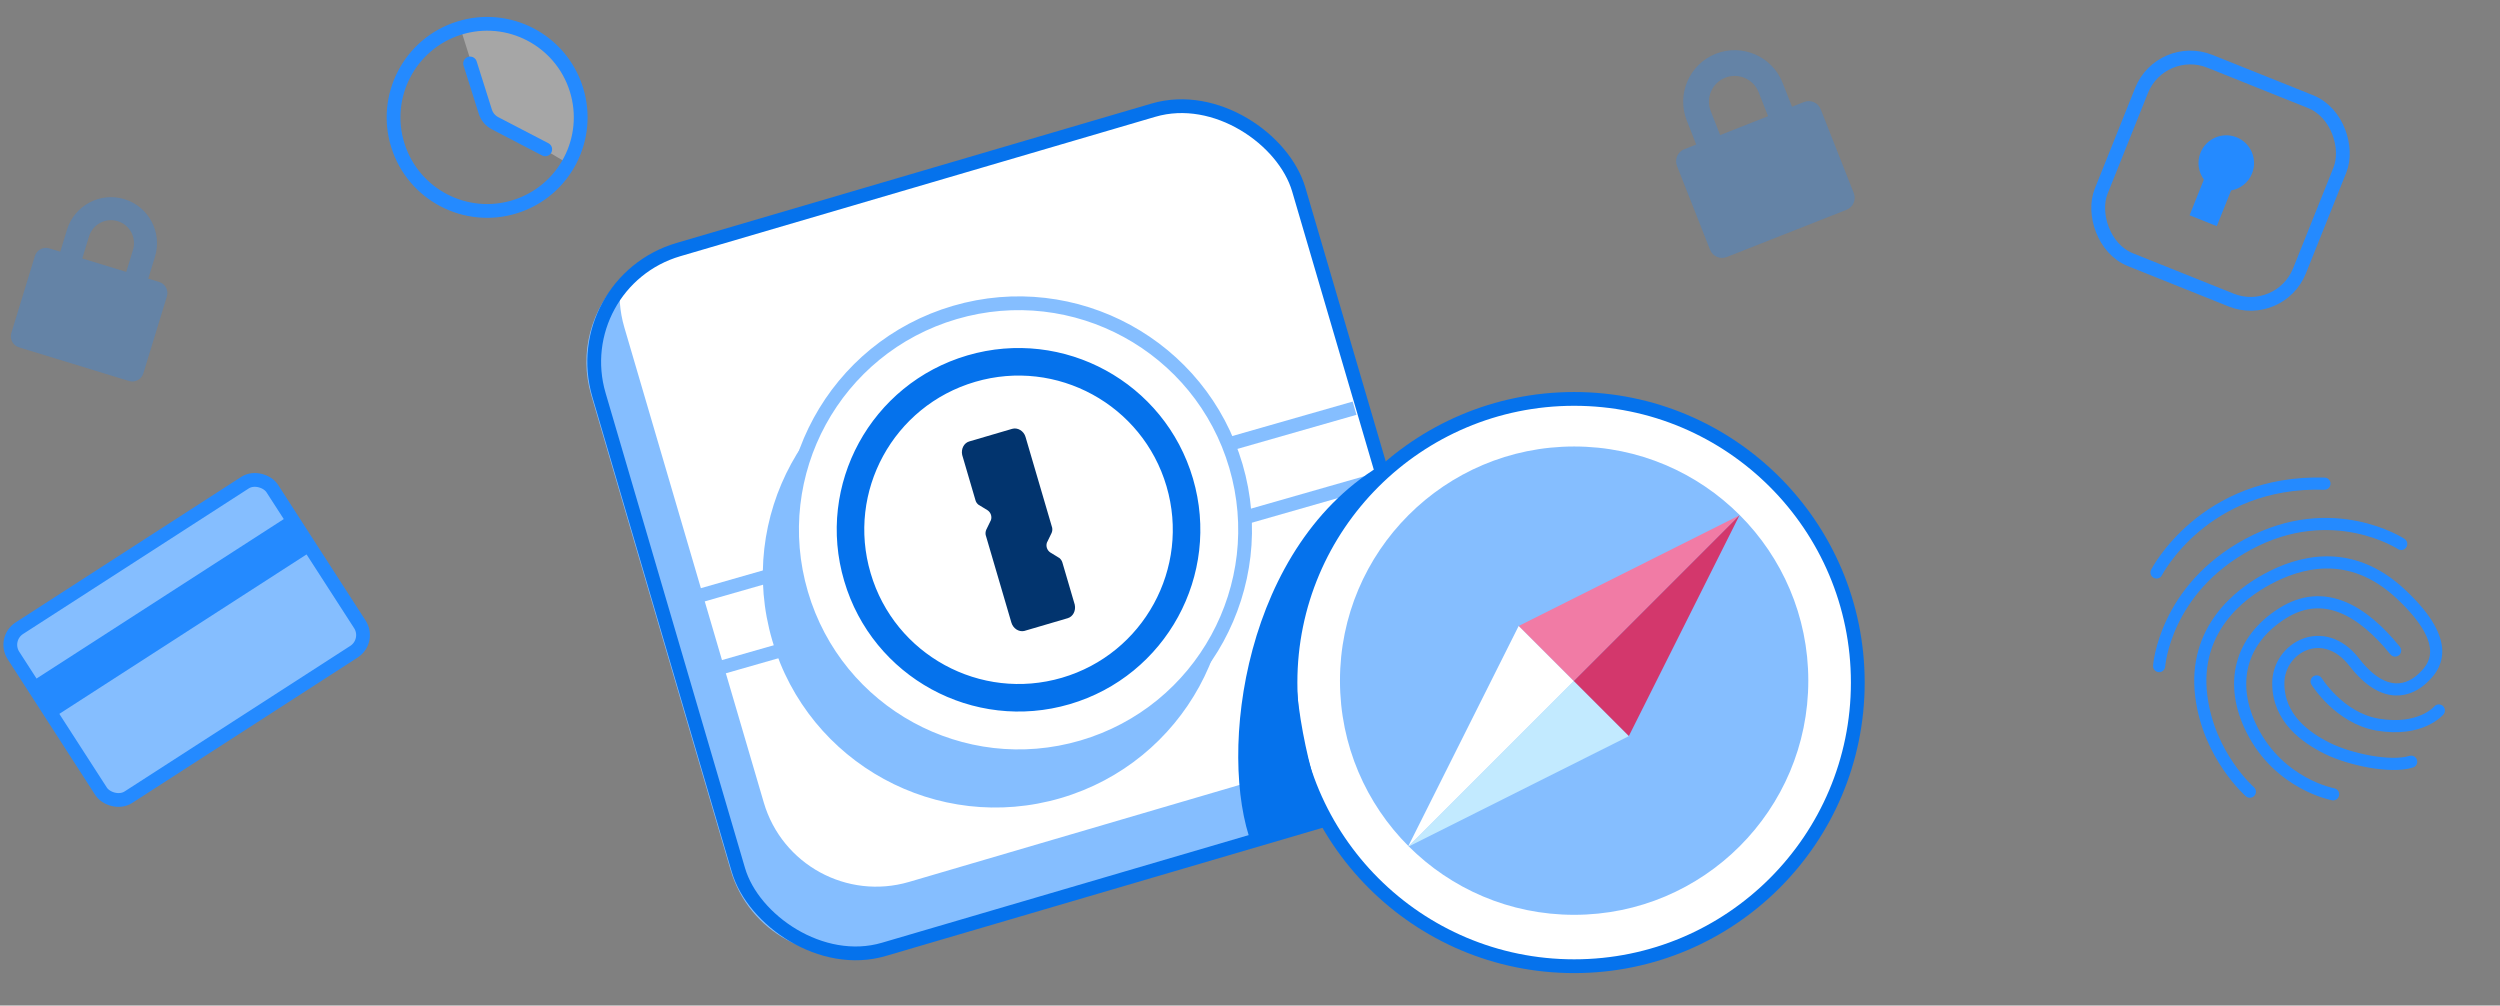 <svg width="363" height="146" viewBox="0 0 363 146" fill="none" xmlns="http://www.w3.org/2000/svg">
<rect x="0" y="0" width="363" height="146" fill="#808080" stroke="none"/>
<path d="M313.126 83.121C313.126 83.121 320.012 69.714 337.51 70.226" stroke="#248AFF" stroke-width="1.765" stroke-linecap="round" stroke-linejoin="round"/>
<path d="M313.505 96.716C313.505 96.716 314.279 85.546 326.489 78.996C338.698 72.446 348.661 78.985 348.661 78.985" stroke="#248AFF" stroke-width="1.765" stroke-linecap="round" stroke-linejoin="round"/>
<path d="M326.678 114.953C326.678 114.953 320.72 109.767 319.627 101.086C318.402 91.355 325.318 86.194 329.191 84.101C333.637 81.698 341.15 79.282 348.608 86.263C356.603 93.749 353.232 97.097 351.764 98.49C350.028 100.138 346.314 101.924 341.833 96.147C337.353 90.372 330.839 94.058 330.809 99.16C330.779 104.32 334.828 107.129 337.964 108.683C341.099 110.237 347.052 111.547 350.101 110.598" stroke="#248AFF" stroke-width="1.765" stroke-linecap="round" stroke-linejoin="round"/>
<path d="M336.375 98.944C336.375 98.944 339.674 104.275 345.23 105.215C351.524 106.278 354.121 103.161 354.121 103.161" stroke="#248AFF" stroke-width="1.765" stroke-linecap="round" stroke-linejoin="round"/>
<path d="M338.77 115.332C338.77 115.332 330.997 113.911 326.998 105.982C323.605 99.254 325.295 92.925 331.393 89.066C337.491 85.206 343.16 88.77 347.771 94.458" stroke="#248AFF" stroke-width="1.765" stroke-linecap="round" stroke-linejoin="round"/>
<rect x="82.184" y="41.606" width="105.895" height="105.895" rx="17" transform="rotate(-16.357 82.184 41.606)" fill="white"/>
<path fill-rule="evenodd" clip-rule="evenodd" d="M90.107 40.549C89.808 42.825 89.967 45.199 90.655 47.544L110.902 116.529C113.546 125.537 122.992 130.697 132.001 128.053L200.986 107.807C203.828 106.973 206.286 105.462 208.238 103.501C207.387 109.972 202.829 115.65 196.165 117.606L127.18 137.852C118.171 140.496 108.725 135.337 106.081 126.328L85.834 57.343C84.024 51.176 85.871 44.803 90.107 40.549Z" fill="#85BEFF"/>
<rect x="82.184" y="41.031" width="105.895" height="105.895" rx="17" transform="rotate(-16.357 82.184 41.031)" stroke="#0572EC" stroke-width="2" stroke-miterlimit="10" stroke-linecap="round" stroke-linejoin="round"/>
<path d="M199.799 69.694L100.504 98.121" stroke="#85BEFF" stroke-width="2" stroke-miterlimit="10" stroke-linejoin="round"/>
<path d="M196.683 59.27L97.388 87.697" stroke="#85BEFF" stroke-width="2" stroke-miterlimit="10" stroke-linejoin="round"/>
<path d="M135.017 51.111C152.9 45.862 171.659 56.109 176.907 73.991C182.156 91.874 171.909 110.633 154.027 115.881C136.144 121.129 117.385 110.883 112.137 93.001C106.889 75.118 117.102 56.368 135.017 51.111Z" fill="#85BEFF"/>
<path d="M138.638 45.371C156.061 40.257 174.339 50.24 179.453 67.664C184.566 85.087 174.583 103.364 157.16 108.478C139.736 113.592 121.459 103.608 116.345 86.185C111.232 68.762 121.183 50.494 138.638 45.371Z" fill="white" stroke="#85BEFF" stroke-width="2" stroke-miterlimit="10" stroke-linecap="round" stroke-linejoin="round"/>
<path d="M141.031 53.523C153.947 49.733 167.51 57.141 171.301 70.056C175.091 82.972 167.683 96.536 154.767 100.326C141.852 104.117 128.288 96.708 124.498 83.793C120.675 70.887 128.083 57.323 141.031 53.523Z" stroke="#0572EC" stroke-width="4" stroke-miterlimit="10" stroke-linecap="round" stroke-linejoin="round"/>
<path d="M146.965 62.268L140.731 64.098C139.964 64.323 139.521 65.182 139.711 66.064L139.739 66.16L141.653 72.682C141.728 72.938 141.889 73.133 142.074 73.287L142.156 73.333L143.384 74.084C143.857 74.396 144.068 74.994 143.879 75.535L143.834 75.618L143.207 76.913C143.104 77.152 143.073 77.404 143.117 77.669L143.145 77.765L146.851 90.393C147.104 91.256 147.918 91.781 148.704 91.62L148.8 91.592L155.034 89.762C155.801 89.537 156.244 88.678 156.054 87.796L156.026 87.7L154.253 81.658C154.178 81.402 154.007 81.174 153.823 81.02L153.74 80.975L152.512 80.224C152.039 79.912 151.829 79.314 152.017 78.772L152.062 78.689L152.689 77.394C152.793 77.156 152.823 76.904 152.78 76.639L152.751 76.543L148.905 63.435C148.651 62.572 147.764 62.034 146.965 62.268Z" fill="#02346E"/>
<circle cx="228.565" cy="99.107" r="41.186" fill="white" stroke="#0572EC" stroke-width="2"/>
<circle cx="228.565" cy="98.831" r="34.001" fill="#85BEFF"/>
<path d="M252.573 74.823L220.508 90.895L228.504 98.892L252.573 74.823Z" fill="#F17BA5"/>
<path d="M252.573 74.823L236.501 106.888L228.504 98.892L252.573 74.823Z" fill="#D3376C"/>
<path d="M204.435 122.961L236.501 106.889L228.504 98.892L204.435 122.961Z" fill="#C2EAFF"/>
<path d="M204.435 122.961L220.508 90.895L228.504 98.892L204.435 122.961Z" fill="white"/>
<path d="M188.09 92.226C188.664 81.205 197.08 70.569 201.242 67.126C180.571 78.817 176.754 109.398 181.776 122.647L192.825 119.347C191.008 114.898 187.516 103.246 188.09 92.226Z" fill="#0572EC"/>
<rect x="0.401" y="92.767" width="44.718" height="29.204" rx="2.868" transform="rotate(-32.82 0.401 92.767)" fill="#85BEFF" stroke="#248AFF" stroke-width="2" stroke-miterlimit="10" stroke-linecap="round" stroke-linejoin="round"/>
<rect x="5.445" y="99.624" width="43.444" height="4.102" transform="rotate(-32.82 5.445 99.624)" fill="#248AFF" stroke="#248AFF" stroke-width="2"/>
<rect x="313.788" y="6.062" width="31.03" height="31.03" rx="7.631" transform="rotate(21.836 313.788 6.062)" stroke="#248AFF" stroke-width="2" stroke-miterlimit="10" stroke-linecap="round" stroke-linejoin="round"/>
<path d="M323.954 27.655C325.282 27.42 326.461 26.525 327 25.182C327.828 23.113 326.823 20.765 324.755 19.936C322.687 19.108 320.339 20.112 319.51 22.18C318.972 23.523 319.206 24.984 320.003 26.07L317.926 31.254L321.877 32.837L323.954 27.655Z" fill="#248AFF"/>
<path opacity="0.3" d="M70.878 16.838L66.907 4.266C73.45 2.587 79.858 6.063 82.6 11.576C84.795 15.986 83.594 21.628 82.72 23.897L70.878 16.838Z" fill="white"/>
<circle cx="70.731" cy="17.043" r="13.583" transform="rotate(-17.526 70.731 17.043)" stroke="#248AFF" stroke-width="2" stroke-miterlimit="10" stroke-linecap="round" stroke-linejoin="round"/>
<path d="M68.258 9.215L70.469 16.215C70.698 16.94 71.206 17.545 71.881 17.895L79.168 21.684" stroke="#248AFF" stroke-width="2" stroke-miterlimit="10" stroke-linecap="round" stroke-linejoin="round"/>
<path opacity="0.3" fill-rule="evenodd" clip-rule="evenodd" d="M21.529 40.458L23.126 40.947C24.007 41.216 24.504 42.151 24.234 43.032L20.814 54.212C20.544 55.094 19.609 55.591 18.728 55.321L2.756 50.434C1.874 50.165 1.378 49.23 1.647 48.349L5.068 37.168C5.338 36.287 6.272 35.79 7.154 36.06L8.751 36.548L9.728 33.354C10.806 29.831 14.548 27.842 18.072 28.92C21.595 29.998 23.584 33.74 22.506 37.264L21.529 40.458ZM17.094 32.114C15.333 31.575 13.462 32.57 12.923 34.331L11.945 37.526L18.334 39.48L19.311 36.286C19.85 34.524 18.856 32.653 17.094 32.114Z" fill="#248AFF"/>
<path opacity="0.3" fill-rule="evenodd" clip-rule="evenodd" d="M260.203 15.498L261.942 14.812C262.902 14.433 263.989 14.905 264.367 15.865L269.168 28.038C269.546 28.998 269.074 30.084 268.114 30.463L250.725 37.321C249.765 37.699 248.679 37.227 248.3 36.267L243.499 24.095C243.121 23.135 243.593 22.048 244.553 21.67L246.292 20.984L244.92 17.506C243.407 13.67 245.297 9.32 249.133 7.807C252.969 6.294 257.319 8.184 258.832 12.02L260.203 15.498ZM250.504 11.285C248.586 12.041 247.641 14.216 248.398 16.134L249.769 19.613L256.725 16.869L255.354 13.391C254.597 11.473 252.422 10.529 250.504 11.285Z" fill="#248AFF"/>
</svg>
